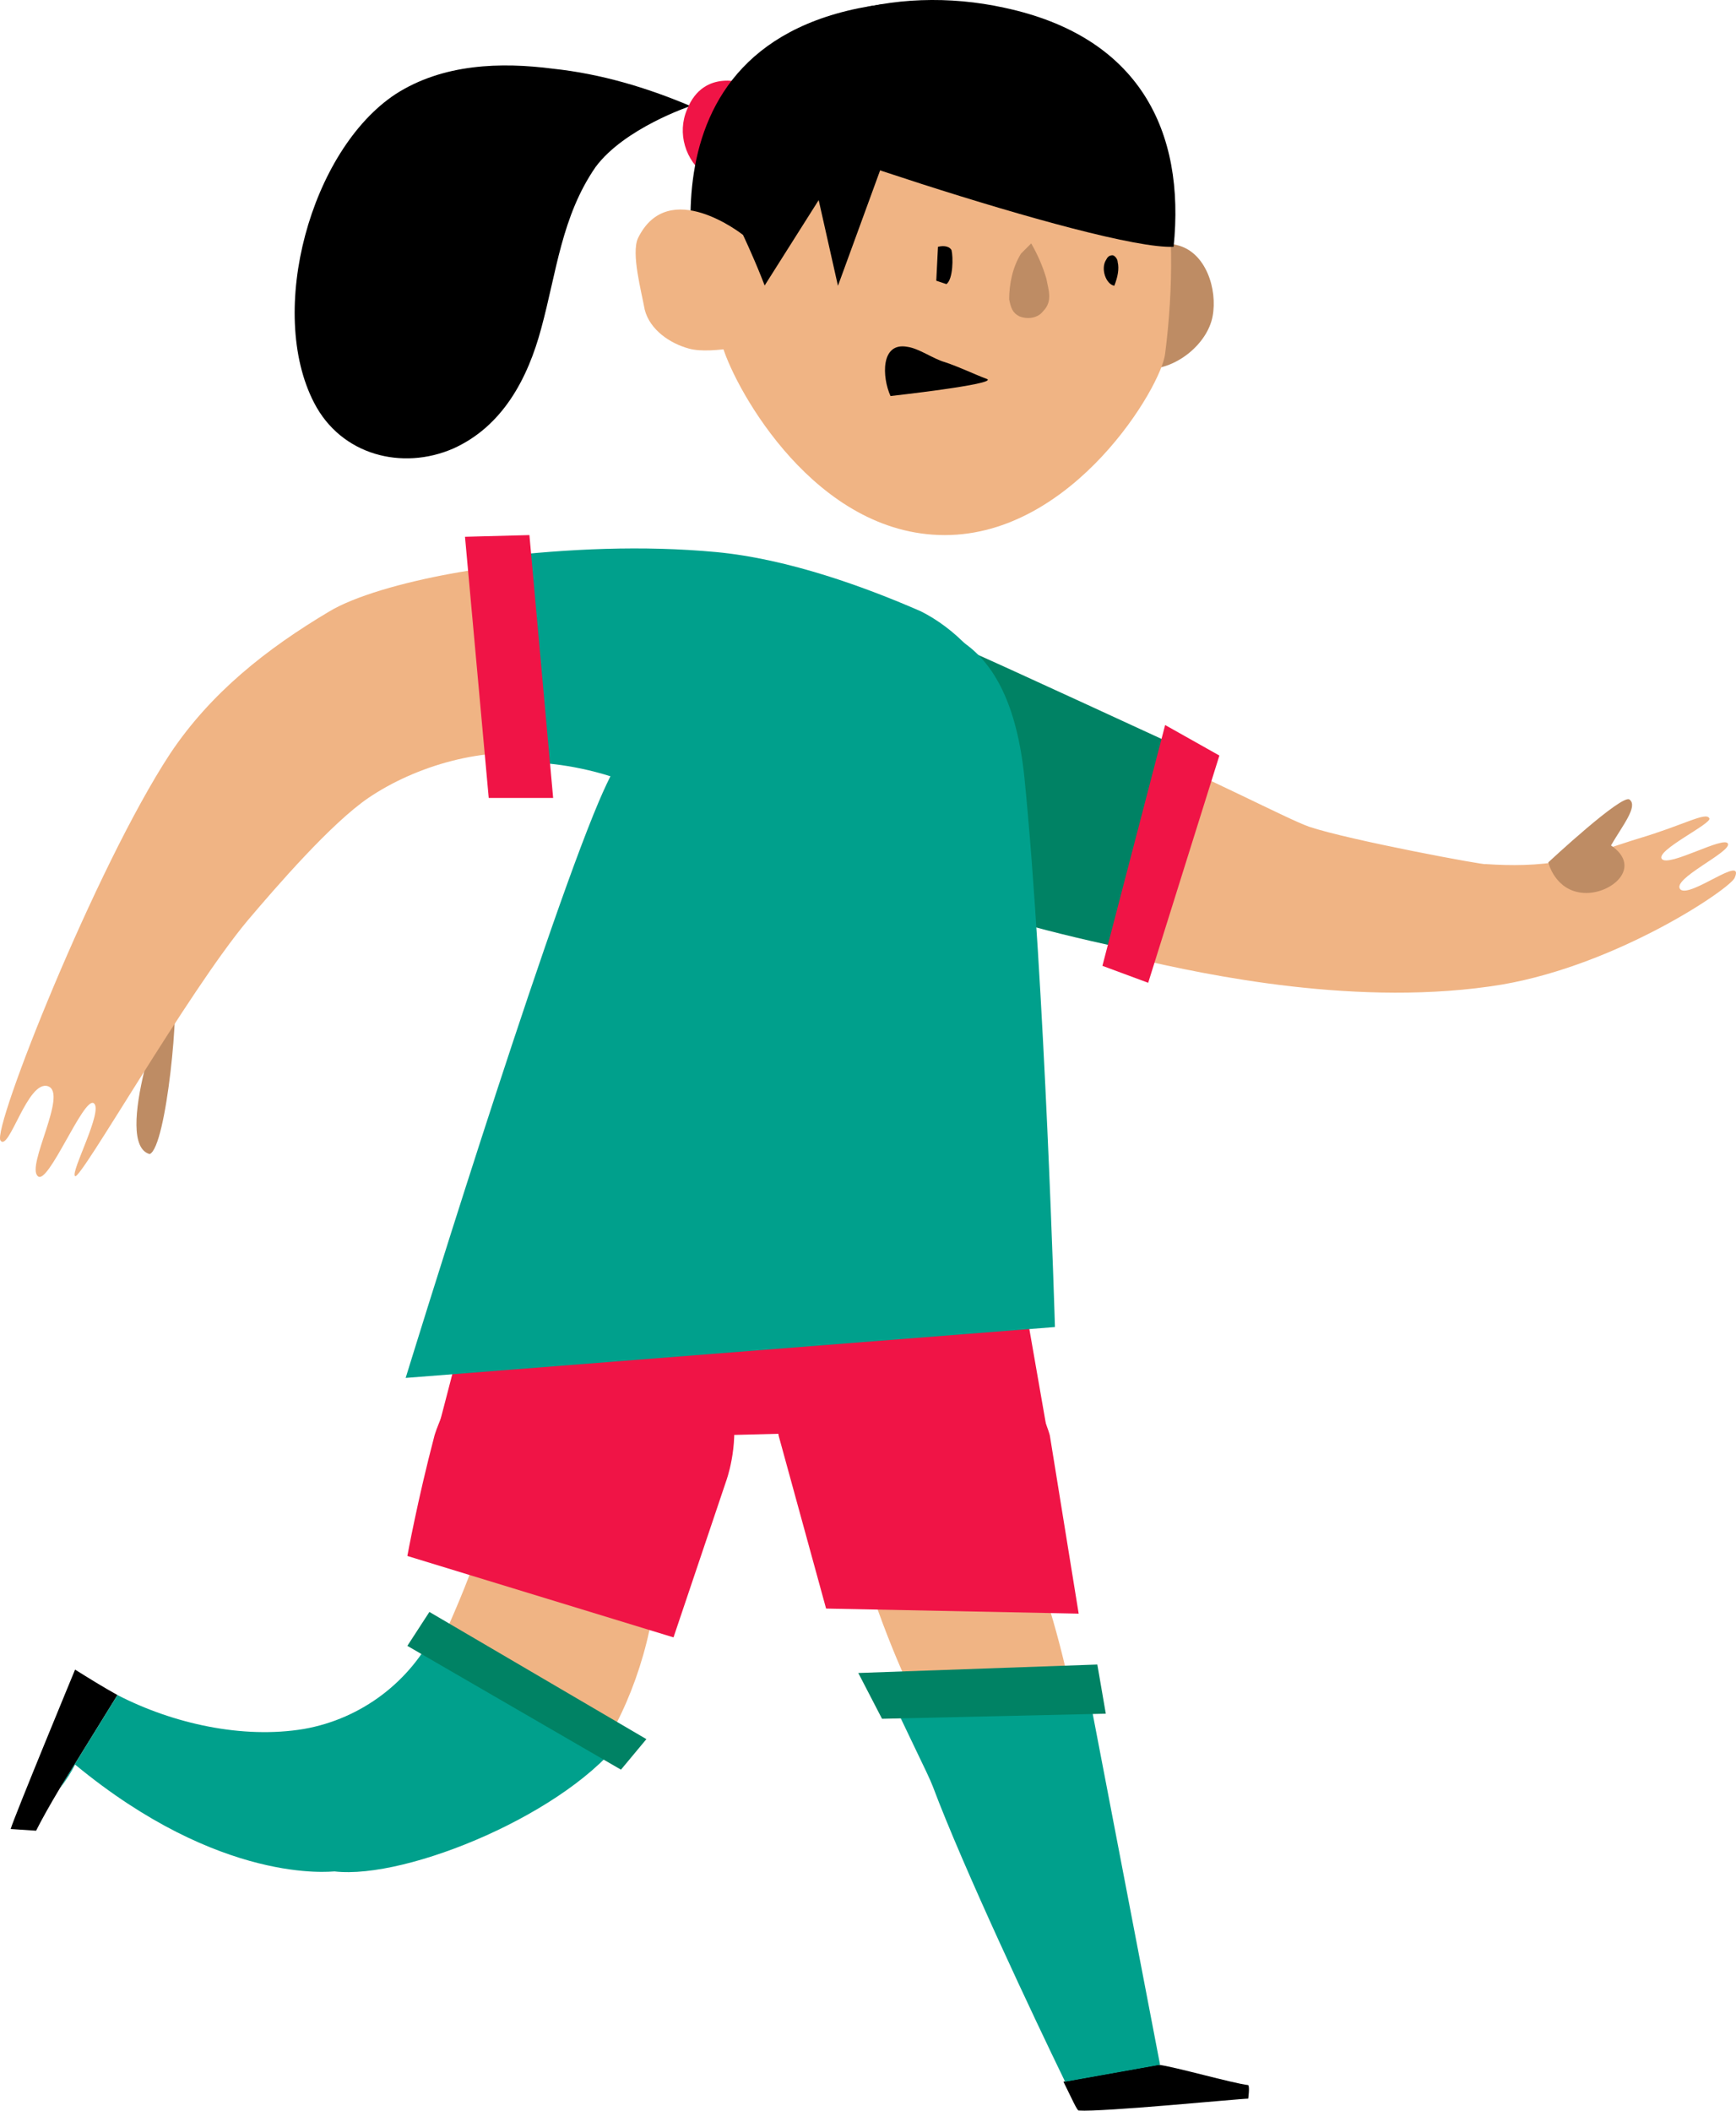 <svg version="1.1" xmlns="http://www.w3.org/2000/svg" xmlns:xlink="http://www.w3.org/1999/xlink" width="102.403" height="124.462" viewBox="0,0,102.403,124.462"><g transform="translate(-188.798,-117.769)"><g data-paper-data="{&quot;isPaintingLayer&quot;:true}" fill-rule="evenodd" stroke="none" stroke-width="1" stroke-linecap="butt" stroke-linejoin="miter" stroke-miterlimit="10" stroke-dasharray="" stroke-dashoffset="0" style="mix-blend-mode: normal"><g><g><path d="M214.727,214.822c0.8,-1.8 1.6,-3.6 2.2,-5.4c1,-3.2 1.7,-6.2 5.7,-6c7.3,0.3 5.3,12.2 1.5,17.7c-0.8,1.1 -9.4,-6.3 -9.4,-6.3z" fill="#f0b484"/><path d="M225.727,195.522c8.9,1.6 5.9,9.6 5.9,9.6l-3.1,9.2l-15.7,-4.8c0,0 0.6,-3.3 1.6,-7.1c0,0 2.4,-8.5 11.3,-6.9z" fill="#f01446"/></g><g><path d="M190.927,225.722l-1.5,-0.1c0.2,-0.7 3.8,-9.4 3.8,-9.4c0.8,0.5 1.6,1 2.5,1.5l-3.4,5.5v0c-0.6,1 -1.1,1.9 -1.4,2.5z" fill="#000000"/><path d="M192.327,223.222l3.4,-5.5c3.3,1.7 7.4,2.6 11,2c3.4,-0.6 6.3,-2.8 7.8,-5.9l11.1,6.3c-3.2,4.5 -12.8,8.5 -17.1,8c-0.2,0 -6.7,0.8 -15.3,-6.3c-0.2,0.4 -0.5,0.9 -0.9,1.4z" fill="#00a08c"/><path d="M192.327,223.322c0,0 0,-0.1 0,0z" fill="#000000"/></g><path d="M214.127,212.822l12.8,7.5l-1.5,1.8l-12.6,-7.3z" fill="#008264"/></g><g><path d="M251.927,217.522c-2.5,0.9 -9.1,0.6 -9.1,0.6c0,0 -8.1,-16.6 -1.6,-18.2c6.5,-1.6 10.6,16.5 10.7,17.6z" fill="#f0b484"/><path d="M241.527,196.322c7.7,-0.2 9.2,6.1 9.2,6.1l1.7,10.5l-14.9,-0.3l-2.8,-10.2c0,0 -1,-6 6.8,-6.1z" fill="#f01446"/><g><path d="M262.427,241.522c-0.5,0 -8.6,0.8 -10,0.7c-0.1,0 -0.4,-0.7 -0.9,-1.7l5.6,-1c0.9,0.1 4.4,1.1 5.3,1.2c0.1,0.1 0,0.8 0,0.8z" fill="#000000"/><path d="M257.227,239.522l-5.6,1c-1.8,-3.7 -6,-12.6 -7.8,-17.4c-0.3,-0.8 -1.6,-3.3 -2.8,-6h11.9z" fill="#00a08c"/></g><path d="M253.527,215.922l0.5,2.9l-13.2,0.3l-1.4,-2.7z" fill="#008264"/></g><path d="M214.427,202.822c0.7,-2.6 1.6,-6.3 2.3,-8.5c1.9,-5.8 4,-9 4,-9h26.9l2.9,16.6z" fill="#f01446"/><g><path d="M254.227,135.222c0.9,-1.5 1.8,-3.6 4,-3c1.7,0.4 2.4,2.6 2.1,4.2c-0.3,1.6 -2.1,3.1 -3.8,3.1c-2.8,-0.1 -2.6,-2.2 -2.3,-4.3z" fill="#be8c64"/><path d="M257.527,138.622c-0.2,1.9 -5.4,10.7 -13,10.7c-7.6,0 -12.3,-8.5 -13.1,-11.1c-1.2,-4.1 -1.9,-9.7 -0.1,-13.6c1,-2.2 1.2,-1.9 3.3,-1.6l8.6,1.4l14.1,2.4c0.7,3.9 0.7,7.9 0.2,11.8z" fill="#f0b484"/><path d="M229.527,124.022c0,0 -3.9,1.3 -5.6,3.6c-2,2.9 -2.3,6.2 -3.2,9.5c-0.8,3 -2.3,5.8 -5.2,7.1c-3,1.3 -6.6,0.4 -8.2,-2.7c-2.8,-5.4 -0.2,-14.9 4.8,-18.2c2.8,-1.8 6.2,-1.9 9.3,-1.5c2.8,0.3 5.5,1.1 8.1,2.2z" fill="#000000"/><path d="M231.327,124.222c3,-5.6 10.3,-7.4 16.7,-6c8,1.7 10.7,7.3 10,14.1c-4.3,0.2 -26.5,-7.4 -26.7,-8.1z" fill="#000000"/><path d="M230.427,128.122c-1.2,-0.9 -1.7,-2.5 -1.1,-3.9c1,-2.5 3.5,-1.5 3.5,-1.5z" fill="#f01446"/><path d="M249.627,132.122c0.4,0.7 0.7,1.4 0.9,2.1c0.1,0.6 0.4,1.3 -0.2,1.9c-0.3,0.4 -0.9,0.5 -1.4,0.3c-0.4,-0.2 -0.5,-0.5 -0.6,-1c0,-0.9 0.2,-1.9 0.7,-2.7c0.2,-0.2 0.4,-0.4 0.6,-0.6z" fill="#be8c64"/><path d="M241.327,141.122c-0.5,-1.1 -0.6,-3.2 1,-2.9c0.7,0.1 1.5,0.7 2.2,0.9c0.9,0.3 1.7,0.7 2.5,1c0.6,0.3 -5.7,1 -5.7,1z" fill="#000000"/><path d="M244.127,132.322c0.4,-0.1 0.7,0 0.8,0.2c0.1,0.4 0.1,1.7 -0.3,2l-0.6,-0.2z" fill="#000000"/><path d="M254.527,134.622c-0.5,-0.1 -0.8,-1 -0.5,-1.5c0.1,-0.2 0.2,-0.3 0.4,-0.3c0.1,0 0.3,0.2 0.3,0.4c0.1,0.4 0,0.9 -0.2,1.4z" fill="#000000"/><path d="M240.727,123.822l-8.1,12.8l-2.3,-0.3c0,0 -5.1,-16.2 10.5,-18.3z" fill="#000000"/><path d="M242.027,124.222l-3.8,10.4l-2.7,-12z" fill="#000000"/><path d="M232.627,131.622c0,0 2.1,4.4 2.2,6.3c-1.1,0 -4,0.8 -5.4,0.4c-1.1,-0.3 -2.3,-1.1 -2.6,-2.3c-0.2,-1.1 -0.8,-3.3 -0.4,-4.2c1.8,-3.7 6.2,-0.2 6.2,-0.2z" fill="#f0b484"/></g><g><path d="M291.127,169.522c-0.2,0.6 -6.8,5.1 -13.7,6.3c-8.4,1.4 -17.6,-0.6 -21.5,-1.5v-12.4c4,1.6 8.7,4.1 10.1,4.6c2.4,0.8 10.5,2.3 10.4,2.2c1.5,0.1 3.1,0.1 4.6,-0.2c1.2,-0.2 3.4,-1 4.4,-1.3c2.7,-0.8 4,-1.6 4.2,-1.2c0.2,0.3 -3.2,1.9 -2.8,2.4c0.4,0.5 3.7,-1.4 3.9,-0.9c0.2,0.5 -3.4,2.1 -2.8,2.7c0.6,0.5 3.8,-2.1 3.2,-0.7z" fill="#f0b484"/><path d="M259.227,162.222l-3.5,11.6c0,0 -7.9,-1.6 -10.7,-3c0,0 -8.3,-3.1 -5.5,-9.7c2.7,-6.5 6.8,-4.8 6.8,-4.8c-0.1,-0.1 12.9,5.9 12.9,5.9z" fill="#008264"/><path d="M260.727,162.322l-4.2,13.4l-2.7,-1l3.7,-14.2z" fill="#f01446"/><path d="M282.227,170.422c-1.7,-0.1 -2.1,-1.8 -2.1,-1.8c0,0 4.4,-4.1 4.8,-3.7c0.5,0.4 -0.4,1.5 -1.1,2.7c1.9,1.3 0,2.9 -1.6,2.8z" fill="#be8c64"/></g><path d="M249.227,163.622c1.2,12 1.8,32.4 1.8,32.4l-38.3,3c0,0 8,-26 11.4,-34c4.8,-11.3 12.6,-10.2 15.7,-10.5c4,-0.3 8.5,0.4 9.4,9.1z" fill="#00a08c"/><g><path d="M197.627,185.822c-2.2,-0.6 0.9,-9.2 1.4,-10c0.4,0.9 -0.4,9.6 -1.4,10z" fill="#be8c64"/><path d="M223.027,151.022c0,0 5.5,0.9 5,6.9c-0.5,5.9 -7.1,4.4 -7.1,4.4c-3.5,-0.6 -7.6,0.6 -10.4,2.5c-2.2,1.5 -5.4,5.2 -7.1,7.2c-3.6,4.3 -9.9,15.4 -10.2,15.1c-0.3,-0.2 1.7,-3.9 1.1,-4.3c-0.6,-0.4 -2.7,4.9 -3.3,4.3c-0.7,-0.6 1.8,-4.9 0.6,-5.3c-1.2,-0.4 -2.3,3.9 -2.8,3.2c-0.5,-0.7 5.6,-16.1 10,-22.8c2.4,-3.6 5.7,-6.2 9.4,-8.4c3,-1.8 11.2,-3.2 14.8,-2.8z" fill="#f0b484"/><path d="M243.127,153.822c3.8,1.9 8.5,8 1.6,13.9c-6.9,5.9 -14,-0.8 -14,-0.8c-5,-4.6 -11.5,-4.2 -11.5,-4.2l-1.2,-12.1c4.3,-0.5 8.7,-0.7 13,-0.3c4.3,0.4 8.9,2.1 12.1,3.5z" fill="#00a08c"/><path d="M220.027,149.322l1.4,15.5h-3.8l-1.4,-15.4z" fill="#f01446"/></g></g></g></svg>